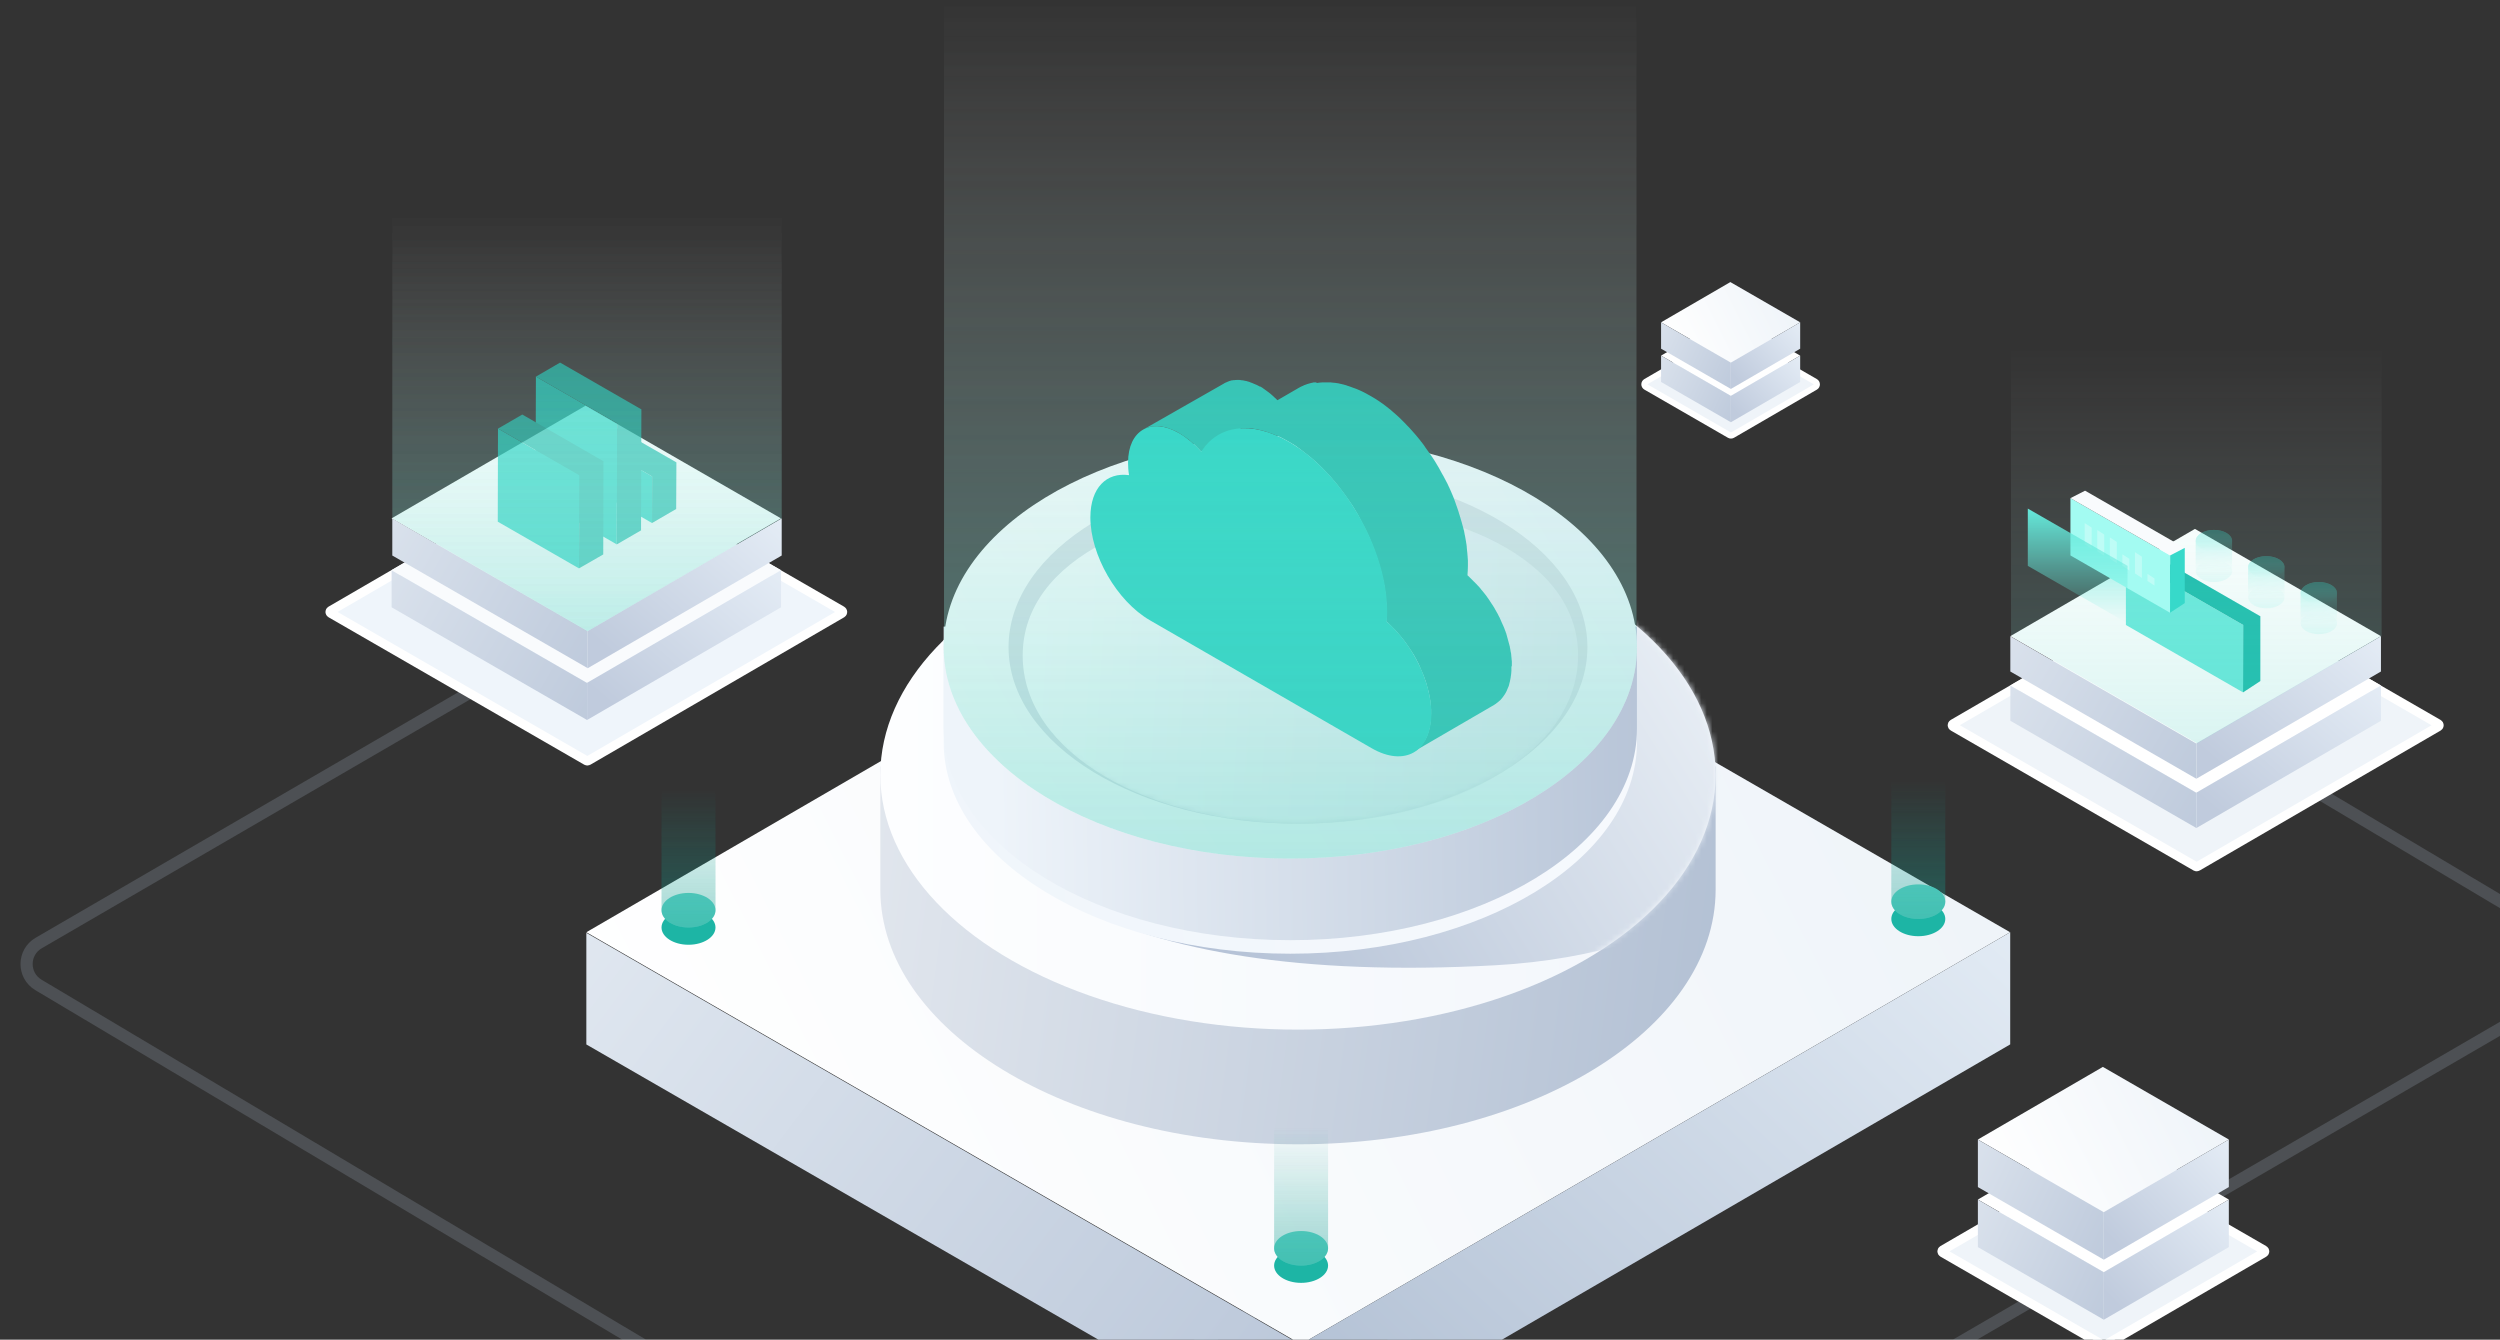 <svg width="446" height="239" viewBox="0 0 446 239" fill="none" xmlns="http://www.w3.org/2000/svg">
    <rect x="0" y="0" width="446" height="239" fill="#333333" stroke="none"/>
    <path d="M347.045 162.34L166.797 267.056C164.753 268.243 162.225 268.23 160.194 267.02L6.864 175.715C4.02 174.021 4.042 169.895 6.905 168.231L92.303 118.619L100.526 113.842"
          stroke="#B6C3D7" stroke-opacity="0.2" stroke-width="2.171"/>
    <path d="M152.23 180.964L296.201 266.696C298.233 267.905 300.76 267.919 302.804 266.731L458.986 175.997C461.849 174.334 461.871 170.207 459.027 168.513L391.737 128.444"
          stroke="#B6C3D7" stroke-opacity="0.2" stroke-width="2.171"/>
    <path d="M358.597 166.309L232.083 239.807L104.605 166.309L231.119 92.81L358.597 166.309Z"
          fill="url(#paint0_linear_13999_497055)"/>
    <path d="M358.62 166.308V186.32L232.107 259.819V239.806L358.62 166.308Z" fill="url(#paint1_linear_13999_497055)"/>
    <path d="M232.079 239.919V259.827L104.602 186.329V166.421L232.079 239.919Z"
          fill="url(#paint2_linear_13999_497055)"/>
    <path d="M403.896 223.484L375.487 239.988C375.403 240.037 375.299 240.037 375.215 239.989L346.578 223.477C346.397 223.373 346.396 223.112 346.577 223.008L374.986 206.503C375.07 206.454 375.173 206.454 375.258 206.503L403.895 223.014C404.076 223.118 404.076 223.379 403.896 223.484Z"
          fill="#EFF4F9" stroke="white" stroke-width="1.628"/>
    <path d="M397.618 213.997L375.321 226.95L352.854 213.997L375.151 201.044L397.618 213.997Z" fill="white"/>
    <path d="M397.617 203.287L375.321 216.24L352.854 203.287L375.151 190.333L397.617 203.287Z"
          fill="url(#paint3_linear_13999_497055)"/>
    <path d="M397.623 213.997V222.483L375.326 235.436V226.95L397.623 213.997Z" fill="url(#paint4_linear_13999_497055)"/>
    <path d="M397.623 203.286V211.772L375.326 224.726V216.24L397.623 203.286Z" fill="url(#paint5_linear_13999_497055)"/>
    <path d="M375.321 226.97V235.438L352.854 222.484V214.017L375.321 226.97Z" fill="url(#paint6_linear_13999_497055)"/>
    <path d="M375.321 216.26V224.727L352.854 211.774V203.306L375.321 216.26Z" fill="url(#paint7_linear_13999_497055)"/>
    <path d="M323.86 69.039L309.077 77.628C308.909 77.725 308.702 77.726 308.534 77.629L293.625 69.033C293.264 68.825 293.263 68.303 293.624 68.094L308.407 59.505C308.575 59.408 308.782 59.407 308.951 59.505L323.859 68.1C324.22 68.308 324.221 68.83 323.86 69.039Z"
          fill="#EFF4F9" stroke="white" stroke-width="1.085"/>
    <path d="M321.148 63.44L308.789 70.62L296.335 63.44L308.695 56.259L321.148 63.44Z" fill="white"/>
    <path d="M321.148 57.502L308.788 64.683L296.334 57.502L308.694 50.322L321.148 57.502Z"
          fill="url(#paint8_linear_13999_497055)"/>
    <path d="M321.151 63.44V68.144L308.791 75.324V70.62L321.151 63.44Z"
          fill="url(#paint9_linear_13999_497055)"/>
    <path d="M321.151 57.502V62.207L308.791 69.387V64.683L321.151 57.502Z"
          fill="url(#paint10_linear_13999_497055)"/>
    <path d="M308.789 70.631V75.325L296.335 68.144V63.45L308.789 70.631Z"
          fill="url(#paint11_linear_13999_497055)"/>
    <path d="M308.789 64.694V69.388L296.335 62.208V57.514L308.789 64.694Z"
          fill="url(#paint12_linear_13999_497055)"/>
    <path d="M306.069 158.697C306.069 183.794 272.71 204.14 231.56 204.14C190.41 204.14 157.051 183.794 157.051 158.697C157.051 152.004 157.051 136.741 157.051 136.741C157.051 136.741 200.375 136.741 230.551 136.741C260.727 136.741 306.069 136.741 306.069 136.741C306.069 136.741 306.069 152.004 306.069 158.697Z"
          fill="url(#paint13_linear_13999_497055)"/>
    <ellipse cx="231.56" cy="138.243" rx="74.509" ry="45.443" fill="url(#paint14_linear_13999_497055)"/>
    <mask id="mask0_13999_497055" style="mask-type:alpha" maskUnits="userSpaceOnUse" x="157" y="92" width="150"
          height="92">
        <ellipse cx="231.56" cy="138.243" rx="74.509" ry="45.443" fill="url(#paint15_linear_13999_497055)"/>
    </mask>
    <g mask="url(#mask0_13999_497055)">
        <path fill-rule="evenodd" clip-rule="evenodd"
              d="M266.782 172.203C338.247 168.245 361.788 100.915 361.788 75.817V53.861C361.788 53.861 304.14 106.002 264.618 106.002H175.981C175.981 106.002 175.207 107.551 174.152 109.879H229.349H292.026V128.102C292.026 148.932 264.339 165.818 230.186 165.818C196.817 165.818 169.621 149.698 168.39 129.529C169.502 154.01 196.812 176.079 266.782 172.203Z"
              fill="url(#paint16_linear_13999_497055)"/>
    </g>
    <path d="M292.031 132.426C292.031 153.256 264.344 170.142 230.191 170.142C196.038 170.142 168.351 153.256 168.351 132.426C168.351 126.871 168.351 114.203 168.351 114.203C168.351 114.203 204.309 114.203 229.354 114.203C254.399 114.203 292.031 114.203 292.031 114.203C292.031 114.203 292.031 126.871 292.031 132.426Z"
          fill="url(#paint17_linear_13999_497055)"/>
    <path d="M292.031 130.012C292.031 150.842 264.344 167.728 230.191 167.728C196.038 167.728 168.351 150.842 168.351 130.012C168.351 124.457 168.351 111.789 168.351 111.789C168.351 111.789 204.309 111.789 229.354 111.789C254.399 111.789 292.031 111.789 292.031 111.789C292.031 111.789 292.031 124.457 292.031 130.012Z"
          fill="url(#paint18_linear_13999_497055)"/>
    <ellipse cx="230.191" cy="115.451" rx="61.84" ry="37.716" fill="url(#paint19_linear_13999_497055)"/>
    <ellipse cx="231.559" cy="115.451" rx="51.633" ry="31.492" fill="#D9DFE6"/>
    <mask id="mask1_13999_497055" style="mask-type:alpha" maskUnits="userSpaceOnUse" x="179" y="83" width="105"
          height="64">
        <ellipse cx="231.559" cy="115.451" rx="51.633" ry="31.492" fill="#BAC7DA"/>
    </mask>
    <g mask="url(#mask1_13999_497055)">
        <path d="M281.532 116.958C281.532 134.223 259.351 146.943 231.99 146.943C204.628 146.943 182.447 134.223 182.447 116.958C182.447 99.693 204.628 89.601 231.99 89.601C259.351 89.601 281.532 99.693 281.532 116.958Z"
              fill="url(#paint20_linear_13999_497055)"/>
    </g>
    <path d="M269.714 118.564V118.539C269.714 118.462 269.714 118.386 269.714 118.335C269.714 118.233 269.714 118.157 269.714 118.055C269.714 118.029 269.714 118.029 269.714 118.004C269.714 117.928 269.714 117.851 269.688 117.775C269.688 117.699 269.688 117.622 269.663 117.52C269.663 117.495 269.663 117.47 269.663 117.47C269.663 117.393 269.637 117.317 269.637 117.24C269.637 117.164 269.612 117.088 269.612 117.011C269.612 116.986 269.612 116.96 269.612 116.935C269.612 116.859 269.586 116.782 269.586 116.68C269.586 116.604 269.561 116.553 269.561 116.477C269.561 116.451 269.561 116.426 269.535 116.4C269.51 116.324 269.51 116.222 269.484 116.146C269.484 116.07 269.459 116.019 269.459 115.942C269.459 115.917 269.434 115.891 269.434 115.841C269.408 115.739 269.408 115.662 269.383 115.561C269.357 115.51 269.357 115.433 269.357 115.382C269.357 115.357 269.332 115.306 269.332 115.281C269.306 115.179 269.281 115.102 269.255 115.001C269.23 114.95 269.23 114.873 269.204 114.822C269.204 114.797 269.179 114.746 269.179 114.721C269.154 114.619 269.128 114.542 269.103 114.441C269.077 114.39 269.077 114.313 269.052 114.262C269.052 114.237 269.026 114.186 269.026 114.161C269.001 114.059 268.975 113.982 268.95 113.881C268.924 113.83 268.924 113.753 268.899 113.702C268.899 113.677 268.874 113.626 268.874 113.601C268.848 113.499 268.823 113.423 268.797 113.321C268.772 113.27 268.746 113.193 268.746 113.143C268.746 113.117 268.721 113.066 268.721 113.041C268.695 112.964 268.67 112.863 268.619 112.786C268.594 112.735 268.568 112.659 268.568 112.608C268.543 112.557 268.543 112.532 268.517 112.481C268.492 112.404 268.466 112.328 268.415 112.226C268.39 112.175 268.365 112.124 268.365 112.074C268.339 112.023 268.339 111.972 268.314 111.946C268.288 111.87 268.263 111.794 268.212 111.717C268.186 111.666 268.186 111.615 268.161 111.59C268.135 111.539 268.11 111.488 268.085 111.437C268.059 111.361 268.008 111.284 267.983 111.208C267.957 111.183 267.957 111.132 267.932 111.106C267.906 111.055 267.881 110.979 267.855 110.928C267.83 110.852 267.779 110.775 267.754 110.674C267.728 110.648 267.728 110.623 267.703 110.572C267.677 110.521 267.652 110.445 267.626 110.394C267.575 110.292 267.55 110.215 267.499 110.114C267.474 110.088 267.474 110.063 267.448 110.037C267.423 109.986 267.397 109.935 267.372 109.885C267.321 109.757 267.245 109.656 267.194 109.528C267.168 109.503 267.168 109.452 267.143 109.426C267.117 109.401 267.117 109.376 267.092 109.35C266.965 109.096 266.812 108.841 266.659 108.586V108.561C266.634 108.536 266.634 108.51 266.608 108.485C266.506 108.307 266.405 108.128 266.277 107.95C266.226 107.899 266.201 107.823 266.15 107.772C266.048 107.594 265.921 107.416 265.819 107.263C265.794 107.237 265.768 107.212 265.768 107.161C265.768 107.161 265.768 107.136 265.743 107.136C265.565 106.856 265.361 106.576 265.157 106.296C265.132 106.27 265.132 106.245 265.107 106.219C265.081 106.194 265.081 106.194 265.056 106.168C264.928 106.016 264.827 105.863 264.699 105.71C264.674 105.685 264.674 105.659 264.648 105.659C264.521 105.481 264.394 105.329 264.241 105.176C264.241 105.176 264.241 105.176 264.241 105.15C264.19 105.099 264.165 105.049 264.114 104.998C264.038 104.896 263.936 104.794 263.859 104.692L263.834 104.667C263.783 104.616 263.732 104.565 263.681 104.514C263.605 104.412 263.528 104.336 263.427 104.234L263.401 104.209C263.35 104.158 263.299 104.107 263.248 104.056C263.172 103.98 263.096 103.878 262.994 103.801C262.969 103.776 262.969 103.776 262.943 103.75C262.892 103.7 262.841 103.674 262.816 103.623C262.739 103.547 262.638 103.445 262.561 103.369C262.536 103.343 262.51 103.318 262.51 103.318C262.459 103.267 262.434 103.241 262.383 103.19C262.307 103.114 262.205 103.038 262.129 102.936C262.103 102.911 262.078 102.885 262.052 102.86C261.976 102.783 261.899 102.707 261.798 102.631C261.823 102.351 261.849 102.071 261.849 101.791V101.765C261.849 101.511 261.874 101.256 261.874 100.976C261.874 100.951 261.874 100.951 261.874 100.925C261.874 100.671 261.874 100.391 261.874 100.136C261.874 100.085 261.874 100.034 261.874 99.983C261.874 99.882 261.874 99.78 261.849 99.653C261.849 99.525 261.849 99.398 261.823 99.271C261.823 99.169 261.798 99.067 261.798 98.991C261.798 98.889 261.772 98.762 261.772 98.66C261.772 98.584 261.772 98.507 261.747 98.431C261.721 98.278 261.721 98.1 261.696 97.947C261.696 97.845 261.67 97.769 261.67 97.667C261.67 97.642 261.67 97.616 261.67 97.565C261.645 97.26 261.594 96.98 261.543 96.675V96.649C261.543 96.598 261.518 96.573 261.518 96.522C261.467 96.267 261.441 96.038 261.39 95.784C261.39 95.733 261.365 95.707 261.365 95.656C261.34 95.529 261.314 95.427 261.289 95.3C261.263 95.147 261.238 95.02 261.212 94.867C261.187 94.791 261.187 94.715 261.161 94.638C261.136 94.511 261.11 94.384 261.06 94.257C261.034 94.155 261.009 94.053 260.983 93.951C260.958 93.824 260.932 93.722 260.881 93.595C260.856 93.468 260.805 93.34 260.78 93.213C260.754 93.162 260.754 93.086 260.729 93.035C260.678 92.857 260.627 92.704 260.576 92.526C260.551 92.424 260.525 92.297 260.474 92.195C260.474 92.169 260.449 92.144 260.449 92.093C260.347 91.788 260.271 91.482 260.169 91.177C260.169 91.151 260.143 91.126 260.143 91.1C260.041 90.82 259.965 90.566 259.863 90.286C259.838 90.235 259.838 90.21 259.812 90.159C259.787 90.057 259.736 89.955 259.711 89.853C259.66 89.701 259.609 89.573 259.558 89.421C259.532 89.319 259.481 89.242 259.456 89.141C259.405 89.039 259.354 88.912 259.329 88.81C259.303 88.733 259.252 88.657 259.227 88.555C259.151 88.402 259.1 88.224 259.023 88.072C258.972 87.995 258.947 87.893 258.922 87.817C258.896 87.791 258.896 87.766 258.871 87.715C258.743 87.435 258.616 87.155 258.489 86.85C258.489 86.85 258.489 86.824 258.463 86.824C258.438 86.748 258.387 86.672 258.362 86.595C258.26 86.366 258.158 86.137 258.031 85.933C258.005 85.908 258.005 85.857 257.98 85.832C257.903 85.653 257.802 85.475 257.7 85.297C257.623 85.144 257.547 85.017 257.471 84.865C257.445 84.814 257.42 84.788 257.394 84.737C257.343 84.661 257.293 84.559 257.242 84.483C257.114 84.254 256.987 84.025 256.86 83.77C256.809 83.668 256.758 83.592 256.707 83.49C256.682 83.439 256.631 83.363 256.605 83.312C256.529 83.21 256.478 83.083 256.402 82.981C256.3 82.803 256.173 82.625 256.071 82.421C255.969 82.268 255.867 82.09 255.765 81.937C255.664 81.759 255.536 81.581 255.409 81.403C255.358 81.352 255.333 81.276 255.282 81.225C255.18 81.097 255.104 80.945 255.002 80.817C254.925 80.716 254.875 80.614 254.798 80.537C254.595 80.232 254.391 79.952 254.162 79.647C254.162 79.647 254.162 79.647 254.162 79.621C253.933 79.29 253.678 78.959 253.424 78.654C253.424 78.629 253.398 78.629 253.398 78.603C253.22 78.374 253.016 78.145 252.838 77.916C252.787 77.865 252.762 77.814 252.711 77.763C252.482 77.483 252.253 77.229 252.024 76.974C252.024 76.949 251.998 76.949 251.998 76.949C251.922 76.872 251.846 76.796 251.795 76.72C251.642 76.567 251.515 76.389 251.362 76.236C251.337 76.21 251.311 76.185 251.286 76.16C251.184 76.058 251.082 75.956 250.98 75.854C250.878 75.727 250.751 75.625 250.649 75.498C250.598 75.447 250.573 75.421 250.522 75.371C250.42 75.269 250.293 75.141 250.191 75.04C250.089 74.938 250.013 74.862 249.911 74.76C249.86 74.709 249.809 74.658 249.759 74.607C249.631 74.505 249.529 74.378 249.402 74.276C249.326 74.2 249.224 74.123 249.148 74.047C249.071 73.996 249.02 73.945 248.944 73.869C248.817 73.767 248.689 73.665 248.588 73.563C248.511 73.513 248.435 73.436 248.359 73.36C248.282 73.284 248.206 73.233 248.13 73.156C248.002 73.054 247.9 72.953 247.773 72.876C247.722 72.825 247.646 72.774 247.595 72.724C247.493 72.647 247.391 72.571 247.29 72.494C247.188 72.418 247.061 72.316 246.959 72.24C246.908 72.214 246.857 72.163 246.831 72.138C246.704 72.036 246.551 71.934 246.424 71.858C246.322 71.782 246.246 71.731 246.144 71.654C246.119 71.629 246.093 71.629 246.068 71.604C245.813 71.425 245.559 71.273 245.33 71.12C245.304 71.12 245.304 71.094 245.279 71.094C245.05 70.942 244.821 70.814 244.592 70.687C244.541 70.662 244.464 70.611 244.413 70.585C244.235 70.484 244.057 70.382 243.904 70.305C243.879 70.305 243.879 70.28 243.853 70.28C243.828 70.255 243.803 70.255 243.777 70.229C243.573 70.127 243.395 70.025 243.192 69.924C243.166 69.924 243.141 69.898 243.115 69.898C243.115 69.898 243.09 69.898 243.09 69.873C242.886 69.771 242.683 69.669 242.479 69.593C242.454 69.593 242.428 69.567 242.428 69.567C242.403 69.567 242.377 69.542 242.352 69.542C242.148 69.44 241.919 69.364 241.715 69.287C241.512 69.211 241.283 69.135 241.079 69.058C241.054 69.058 241.028 69.033 241.003 69.033C240.977 69.033 240.977 69.033 240.952 69.007C240.748 68.931 240.545 68.88 240.341 68.804C240.316 68.804 240.316 68.804 240.29 68.778C240.265 68.778 240.239 68.778 240.214 68.753C240.01 68.702 239.806 68.626 239.603 68.575H239.577C239.348 68.524 239.145 68.473 238.916 68.422C238.89 68.422 238.865 68.422 238.839 68.397H238.814C238.585 68.346 238.381 68.32 238.152 68.295C238.127 68.295 238.101 68.295 238.101 68.295C238.076 68.295 238.076 68.295 238.05 68.295C237.821 68.269 237.592 68.244 237.363 68.218C237.338 68.218 237.338 68.218 237.312 68.218C237.287 68.218 237.261 68.218 237.236 68.218C237.159 68.218 237.083 68.218 237.007 68.218C236.956 68.218 236.879 68.218 236.828 68.218C236.752 68.218 236.676 68.218 236.599 68.218C236.549 68.218 236.523 68.218 236.472 68.218C236.447 68.218 236.447 68.218 236.421 68.218C236.319 68.218 236.218 68.218 236.116 68.218C236.065 68.218 236.039 68.218 235.989 68.218C235.861 68.218 235.709 68.244 235.581 68.244C235.556 68.244 235.556 68.244 235.53 68.244C235.403 68.269 235.25 68.269 235.123 68.295C235.072 68.295 235.047 68.295 234.996 68.32C234.741 68.193 234.614 68.193 234.487 68.218C234.461 68.218 234.436 68.218 234.41 68.218H234.385C234.207 68.244 234.003 68.295 233.825 68.346C233.8 68.346 233.774 68.371 233.723 68.371C233.545 68.422 233.367 68.473 233.189 68.524C233.163 68.524 233.163 68.524 233.138 68.549C233.112 68.549 233.087 68.575 233.061 68.575C232.985 68.6 232.909 68.626 232.858 68.651C232.807 68.677 232.756 68.677 232.705 68.702C232.629 68.727 232.552 68.753 232.502 68.804C232.451 68.829 232.425 68.855 232.374 68.855C232.298 68.88 232.222 68.931 232.145 68.957C232.12 68.982 232.069 68.982 232.043 69.007C231.942 69.058 231.814 69.135 231.712 69.186L227.895 71.4C227.869 71.374 227.844 71.349 227.818 71.324C227.767 71.273 227.716 71.222 227.665 71.171C227.64 71.145 227.615 71.12 227.589 71.094C227.513 71.018 227.436 70.942 227.36 70.891C227.309 70.84 227.258 70.814 227.233 70.764L227.207 70.738C227.08 70.611 226.927 70.509 226.8 70.382C226.775 70.356 226.775 70.356 226.749 70.331C226.622 70.229 226.52 70.127 226.393 70.051C226.367 70.025 226.342 70.025 226.342 70C226.291 69.975 226.24 69.924 226.189 69.898C226.113 69.847 226.062 69.796 225.986 69.746C225.935 69.72 225.909 69.695 225.858 69.644C225.807 69.618 225.757 69.567 225.706 69.542C225.68 69.516 225.629 69.491 225.604 69.466C225.527 69.415 225.426 69.338 225.349 69.287C225.324 69.262 225.273 69.237 225.247 69.211L225.222 69.186C225.095 69.109 224.967 69.033 224.84 68.957C224.815 68.982 224.764 68.982 224.738 68.957C224.637 68.906 224.535 68.855 224.458 68.804C224.433 68.778 224.382 68.778 224.357 68.753C224.306 68.727 224.255 68.702 224.204 68.677C224.153 68.651 224.128 68.626 224.077 68.626C224.026 68.6 223.949 68.575 223.898 68.549C223.848 68.524 223.822 68.498 223.771 68.498C223.746 68.498 223.746 68.473 223.72 68.473C223.593 68.422 223.466 68.371 223.364 68.32C223.237 68.269 223.109 68.218 223.008 68.193C222.982 68.193 222.982 68.193 222.957 68.167C222.906 68.142 222.88 68.142 222.829 68.117C222.779 68.091 222.702 68.066 222.651 68.066C222.626 68.066 222.6 68.04 222.549 68.04C222.499 68.015 222.448 68.015 222.397 67.989C222.346 67.989 222.32 67.964 222.269 67.964C222.219 67.964 222.193 67.938 222.142 67.938C222.091 67.938 222.04 67.913 221.99 67.913C221.964 67.913 221.939 67.888 221.913 67.888C221.862 67.888 221.811 67.862 221.76 67.862C221.71 67.862 221.633 67.837 221.582 67.837C221.557 67.837 221.531 67.837 221.506 67.837C221.455 67.837 221.404 67.837 221.353 67.811C221.277 67.811 221.226 67.786 221.15 67.786C221.124 67.786 221.099 67.786 221.099 67.786C221.048 67.786 221.022 67.786 220.971 67.786C220.895 67.786 220.819 67.786 220.742 67.786C220.717 67.786 220.691 67.786 220.666 67.786C220.641 67.786 220.59 67.786 220.564 67.786C220.462 67.786 220.361 67.786 220.284 67.811C220.259 67.811 220.233 67.811 220.208 67.811C220.182 67.811 220.157 67.811 220.157 67.811C220.004 67.837 219.877 67.837 219.724 67.862H219.699C219.673 67.862 219.648 67.888 219.622 67.888C219.546 67.913 219.444 67.938 219.368 67.964C219.317 67.964 219.292 67.989 219.241 68.015C219.19 68.04 219.139 68.04 219.088 68.066C219.062 68.066 219.062 68.066 219.037 68.091C218.961 68.117 218.884 68.167 218.808 68.193C218.757 68.218 218.732 68.218 218.681 68.244C218.553 68.295 218.452 68.346 218.35 68.422L203.893 76.669C203.994 76.592 204.122 76.541 204.223 76.49C204.249 76.465 204.3 76.465 204.351 76.44C204.427 76.414 204.503 76.363 204.58 76.338C204.656 76.312 204.707 76.287 204.783 76.261C204.834 76.236 204.86 76.236 204.911 76.21C204.987 76.185 205.089 76.16 205.165 76.16C205.191 76.16 205.216 76.134 205.242 76.134C205.267 76.134 205.267 76.134 205.292 76.134C205.42 76.109 205.572 76.083 205.725 76.083C205.776 76.083 205.827 76.083 205.878 76.058C205.98 76.058 206.056 76.058 206.158 76.032C206.209 76.032 206.26 76.032 206.311 76.032C206.387 76.032 206.463 76.032 206.54 76.032C206.591 76.032 206.667 76.032 206.718 76.032C206.794 76.032 206.845 76.058 206.921 76.058C206.998 76.058 207.074 76.083 207.125 76.083C207.176 76.083 207.252 76.109 207.303 76.109C207.38 76.134 207.456 76.134 207.532 76.16C207.583 76.16 207.634 76.185 207.685 76.185C207.761 76.21 207.863 76.236 207.94 76.236C207.99 76.261 208.041 76.261 208.092 76.287C208.194 76.312 208.27 76.338 208.372 76.363C208.423 76.389 208.449 76.389 208.5 76.414C208.78 76.516 209.059 76.618 209.339 76.745C209.39 76.77 209.416 76.796 209.467 76.796C209.569 76.847 209.67 76.898 209.772 76.949C209.823 76.974 209.874 77 209.925 77.025C210.052 77.101 210.179 77.178 210.332 77.254C210.51 77.356 210.663 77.458 210.841 77.559C210.867 77.585 210.918 77.61 210.943 77.636C211.07 77.712 211.198 77.789 211.325 77.89C211.376 77.916 211.427 77.967 211.478 77.992C211.579 78.069 211.707 78.145 211.808 78.247C211.859 78.272 211.91 78.323 211.961 78.349C212.088 78.45 212.241 78.578 212.368 78.679C212.394 78.705 212.394 78.705 212.419 78.73C212.572 78.858 212.725 78.985 212.877 79.138C212.928 79.189 212.979 79.214 213.005 79.265C213.106 79.367 213.208 79.469 213.31 79.57C213.361 79.621 213.412 79.672 213.463 79.723C213.565 79.825 213.641 79.927 213.743 80.003C213.794 80.054 213.845 80.105 213.896 80.156C214.023 80.283 214.15 80.436 214.277 80.588L221.48 76.389C221.506 76.389 221.531 76.389 221.557 76.389C221.659 76.389 221.76 76.389 221.862 76.389C221.913 76.389 221.99 76.389 222.04 76.389C222.117 76.389 222.193 76.389 222.269 76.389C222.32 76.389 222.397 76.389 222.448 76.389C222.524 76.389 222.6 76.389 222.677 76.389C222.728 76.389 222.779 76.389 222.804 76.389C223.033 76.414 223.262 76.44 223.491 76.465C223.517 76.465 223.568 76.465 223.593 76.49C223.822 76.516 224.026 76.567 224.255 76.592C224.28 76.592 224.331 76.618 224.357 76.618C224.586 76.669 224.789 76.72 225.018 76.77H225.044C225.247 76.821 225.451 76.872 225.655 76.949C225.68 76.949 225.731 76.974 225.757 76.974C225.96 77.025 226.164 77.101 226.367 77.178C226.418 77.203 226.444 77.203 226.495 77.229C226.698 77.305 226.902 77.381 227.131 77.458C227.335 77.534 227.538 77.636 227.767 77.712C227.818 77.738 227.869 77.763 227.895 77.763C228.098 77.865 228.302 77.941 228.505 78.043C228.531 78.069 228.582 78.069 228.607 78.094C228.785 78.196 228.989 78.298 229.193 78.4C229.244 78.425 229.269 78.45 229.32 78.476C229.498 78.578 229.651 78.654 229.829 78.756C230.109 78.934 230.414 79.087 230.694 79.265C230.72 79.265 230.72 79.29 230.745 79.29C231.025 79.469 231.305 79.647 231.56 79.85C231.662 79.927 231.738 79.978 231.84 80.054C232.018 80.181 232.196 80.308 232.374 80.461C232.476 80.537 232.603 80.639 232.705 80.716C232.858 80.843 233.036 80.97 233.189 81.097C233.316 81.199 233.418 81.301 233.545 81.377C233.698 81.505 233.851 81.632 234.003 81.759C234.131 81.861 234.258 81.963 234.36 82.065C234.512 82.192 234.665 82.345 234.818 82.472C234.945 82.574 235.047 82.701 235.174 82.803C235.327 82.956 235.479 83.083 235.632 83.236C235.734 83.337 235.861 83.465 235.963 83.566C236.116 83.719 236.269 83.872 236.421 84.05C236.523 84.152 236.625 84.254 236.727 84.355C236.905 84.534 237.083 84.737 237.261 84.941C237.338 85.017 237.414 85.094 237.465 85.17C237.719 85.45 237.948 85.73 238.177 86.01C238.228 86.061 238.254 86.112 238.305 86.163C238.508 86.392 238.712 86.646 238.89 86.901C239.145 87.232 239.374 87.537 239.628 87.868C239.628 87.868 239.628 87.868 239.654 87.893C239.857 88.173 240.086 88.479 240.29 88.784C240.366 88.886 240.417 88.962 240.494 89.064C240.621 89.268 240.774 89.446 240.901 89.65C241.028 89.828 241.13 90.006 241.257 90.184C241.359 90.337 241.461 90.515 241.563 90.668C241.665 90.846 241.792 91.024 241.894 91.228C241.995 91.406 242.097 91.584 242.199 91.762C242.25 91.864 242.301 91.94 242.352 92.042C242.479 92.271 242.606 92.5 242.734 92.755C242.784 92.831 242.835 92.933 242.861 93.009C242.963 93.188 243.064 93.366 243.141 93.544C243.243 93.722 243.319 93.9 243.421 94.078C243.548 94.333 243.675 94.587 243.803 94.842C243.828 94.918 243.879 94.995 243.904 95.071C244.057 95.402 244.21 95.733 244.337 96.038C244.388 96.115 244.413 96.216 244.439 96.293C244.541 96.522 244.643 96.776 244.744 97.031C244.795 97.133 244.846 97.26 244.872 97.362C244.973 97.591 245.05 97.82 245.152 98.075C245.177 98.176 245.228 98.278 245.253 98.38C245.355 98.685 245.482 98.991 245.584 99.322C245.584 99.347 245.61 99.373 245.61 99.398C245.712 99.729 245.839 100.085 245.941 100.416C245.966 100.518 246.017 100.645 246.042 100.747C246.119 100.976 246.17 101.205 246.246 101.434C246.271 101.562 246.322 101.689 246.348 101.816C246.399 102.045 246.45 102.249 246.501 102.478C246.526 102.605 246.551 102.732 246.602 102.86C246.653 103.089 246.704 103.318 246.755 103.521C246.781 103.649 246.806 103.75 246.831 103.878C246.882 104.183 246.933 104.463 246.984 104.743C246.984 104.794 247.01 104.819 247.01 104.87C247.061 105.201 247.111 105.532 247.137 105.863C247.137 105.965 247.162 106.041 247.162 106.143C247.188 106.372 247.213 106.627 247.239 106.856C247.239 106.958 247.264 107.085 247.264 107.187C247.29 107.416 247.29 107.645 247.315 107.848C247.315 107.95 247.315 108.052 247.34 108.179C247.34 108.485 247.366 108.816 247.366 109.121C247.366 109.401 247.366 109.681 247.34 109.935V109.961C247.34 110.241 247.315 110.521 247.29 110.801C247.391 110.903 247.519 111.005 247.62 111.106C247.697 111.183 247.799 111.259 247.875 111.361C247.926 111.412 248.002 111.488 248.053 111.539C248.13 111.615 248.231 111.717 248.308 111.794C248.359 111.844 248.435 111.921 248.486 111.972C248.562 112.048 248.639 112.15 248.74 112.226C248.791 112.277 248.868 112.354 248.919 112.404C248.995 112.481 249.071 112.583 249.173 112.684C249.224 112.735 249.275 112.812 249.326 112.863C249.402 112.964 249.504 113.066 249.58 113.168C249.631 113.219 249.682 113.27 249.733 113.346C249.86 113.499 250.013 113.677 250.14 113.83C250.166 113.855 250.166 113.881 250.191 113.906C250.318 114.059 250.42 114.212 250.548 114.364C250.573 114.415 250.598 114.441 250.649 114.492C250.853 114.772 251.057 115.051 251.235 115.331C251.26 115.357 251.286 115.408 251.311 115.433C251.413 115.611 251.54 115.764 251.642 115.942C251.693 115.993 251.718 116.07 251.769 116.121C251.871 116.299 251.998 116.477 252.1 116.655C252.126 116.68 252.151 116.731 252.177 116.757C252.329 117.011 252.457 117.266 252.609 117.52C252.635 117.597 252.686 117.648 252.711 117.724C252.762 117.851 252.838 117.953 252.889 118.08C252.94 118.157 252.966 118.233 253.016 118.309C253.067 118.411 253.118 118.488 253.144 118.589C253.195 118.691 253.22 118.768 253.271 118.869C253.296 118.946 253.347 119.022 253.373 119.124C253.424 119.226 253.449 119.328 253.5 119.429C253.526 119.506 253.576 119.582 253.602 119.658C253.653 119.76 253.678 119.862 253.729 119.964C253.755 120.04 253.806 120.117 253.831 120.193C253.882 120.295 253.907 120.397 253.958 120.498C253.984 120.575 254.009 120.651 254.06 120.753C254.085 120.855 254.136 120.957 254.162 121.058C254.187 121.135 254.213 121.237 254.264 121.313C254.289 121.415 254.34 121.517 254.365 121.593C254.391 121.695 254.416 121.771 254.442 121.873C254.467 121.975 254.493 122.051 254.518 122.153C254.544 122.255 254.569 122.331 254.595 122.433C254.62 122.535 254.645 122.611 254.671 122.713C254.696 122.815 254.722 122.891 254.747 122.993C254.773 123.095 254.798 123.171 254.824 123.273C254.849 123.375 254.875 123.451 254.9 123.553C254.925 123.655 254.951 123.731 254.951 123.833C254.976 123.935 254.976 124.011 255.002 124.113C255.027 124.215 255.027 124.291 255.053 124.393C255.078 124.469 255.078 124.571 255.104 124.647C255.129 124.749 255.129 124.851 255.155 124.953C255.155 125.029 255.18 125.131 255.18 125.207C255.205 125.309 255.205 125.411 255.205 125.513C255.205 125.589 255.231 125.665 255.231 125.742C255.231 125.843 255.256 125.945 255.256 126.047C255.256 126.123 255.282 126.2 255.282 126.276C255.282 126.378 255.282 126.48 255.307 126.582C255.307 126.658 255.307 126.734 255.307 126.785C255.307 126.963 255.307 127.116 255.307 127.294C255.307 127.498 255.307 127.676 255.282 127.88C255.282 127.931 255.282 127.982 255.282 128.032C255.282 128.16 255.256 128.287 255.256 128.414C255.256 128.491 255.231 128.567 255.231 128.643C255.231 128.745 255.205 128.847 255.18 128.974C255.18 129.051 255.155 129.127 255.155 129.203C255.129 129.305 255.129 129.407 255.104 129.483C255.078 129.56 255.078 129.661 255.053 129.738C255.027 129.814 255.027 129.916 255.002 129.992C254.976 130.094 254.951 130.196 254.925 130.272C254.9 130.349 254.875 130.425 254.849 130.501C254.824 130.629 254.773 130.73 254.747 130.832C254.722 130.883 254.696 130.959 254.696 131.01C254.62 131.189 254.544 131.367 254.467 131.545C254.416 131.672 254.34 131.799 254.264 131.927C254.187 132.054 254.111 132.181 254.035 132.308C254.009 132.334 254.009 132.359 253.984 132.385C253.933 132.487 253.856 132.563 253.806 132.639C253.78 132.665 253.755 132.716 253.729 132.741C253.678 132.818 253.602 132.894 253.551 132.97C253.526 132.996 253.5 133.021 253.475 133.047C253.398 133.148 253.296 133.225 253.22 133.327C253.195 133.327 253.195 133.352 253.169 133.352C253.093 133.428 253.016 133.505 252.915 133.581C252.889 133.607 252.864 133.632 252.813 133.657C252.736 133.708 252.66 133.759 252.584 133.836C252.558 133.861 252.533 133.887 252.482 133.912C252.38 133.988 252.278 134.039 252.177 134.116L266.532 125.767C266.634 125.716 266.736 125.64 266.837 125.564C266.863 125.538 266.888 125.513 266.939 125.487C267.016 125.436 267.092 125.385 267.168 125.309C267.194 125.284 267.219 125.258 267.27 125.233C267.346 125.156 267.423 125.08 267.525 125.004C267.55 125.004 267.55 124.978 267.575 124.978C267.677 124.902 267.754 124.8 267.83 124.698C267.855 124.673 267.881 124.647 267.906 124.622C267.957 124.545 268.034 124.469 268.085 124.393C268.11 124.367 268.135 124.316 268.161 124.291C268.212 124.215 268.288 124.113 268.339 124.036C268.365 124.011 268.365 123.985 268.39 123.96C268.39 123.96 268.39 123.935 268.415 123.935C268.568 123.705 268.695 123.451 268.823 123.196C268.823 123.196 268.823 123.196 268.823 123.171C268.899 122.993 268.975 122.815 269.052 122.636C269.052 122.611 269.077 122.611 269.077 122.586C269.103 122.535 269.103 122.484 269.128 122.458C269.179 122.356 269.204 122.229 269.23 122.127C269.23 122.102 269.255 122.076 269.255 122.026C269.255 121.975 269.281 121.924 269.281 121.898C269.306 121.796 269.332 121.695 269.357 121.618C269.357 121.567 269.383 121.542 269.383 121.491C269.383 121.44 269.408 121.389 269.408 121.364C269.434 121.287 269.434 121.186 269.459 121.109C269.459 121.058 269.484 121.033 269.484 120.982C269.484 120.931 269.51 120.88 269.51 120.829C269.51 120.753 269.535 120.677 269.535 120.6C269.535 120.549 269.535 120.524 269.561 120.473C269.561 120.397 269.586 120.346 269.586 120.269C269.586 120.193 269.612 120.117 269.612 120.04C269.612 120.015 269.612 119.989 269.612 119.964C269.612 119.862 269.637 119.76 269.637 119.658C269.637 119.608 269.637 119.557 269.637 119.506C269.637 119.48 269.637 119.48 269.637 119.455C269.637 119.277 269.637 119.124 269.637 118.946V118.92C269.739 118.869 269.714 118.717 269.714 118.564Z"
          fill="#14BAA9"/>
    <path d="M229.928 78.812C239.651 84.437 247.516 98.029 247.465 109.203C247.465 109.788 247.439 110.348 247.388 110.882C251.995 114.904 255.38 121.649 255.355 127.376C255.33 134.146 250.544 136.87 244.665 133.459L205.137 110.653C199.257 107.243 194.497 99.021 194.523 92.251C194.548 87.033 197.399 84.208 201.421 84.768C201.293 84.004 201.242 83.241 201.242 82.502C201.268 76.725 205.366 74.383 210.38 77.285C211.78 78.099 213.129 79.245 214.3 80.568C217.303 75.885 223.157 74.918 229.928 78.812Z"
          fill="#16D2BF"/>
    <path opacity="0.4" fill-rule="evenodd" clip-rule="evenodd"
          d="M291.947 0.008H168.415V113.696H168.417C168.374 114.278 168.352 114.863 168.352 115.451C168.352 136.281 196.038 153.167 230.191 153.167C264.345 153.167 292.031 136.281 292.031 115.451C292.031 114.785 292.003 114.123 291.947 113.465V0.008Z"
          fill="url(#paint21_linear_13999_497055)"/>
    <path opacity="0.5" fill-rule="evenodd" clip-rule="evenodd"
          d="M291.947 0.008H168.415V113.696H168.417C168.374 114.278 168.352 114.863 168.352 115.451C168.352 136.281 196.038 153.167 230.191 153.167C264.345 153.167 292.031 136.281 292.031 115.451C292.031 114.785 292.003 114.123 291.947 113.465V0.008Z"
          fill="url(#paint22_linear_13999_497055)"/>
    <ellipse cx="122.83" cy="165.463" rx="4.814" ry="3.083" fill="#1DB5A5"/>
    <ellipse cx="122.83" cy="162.381" rx="4.814" ry="3.083" fill="#65D6CA"/>
    <path d="M127.644 140.841H118.016V162.381C118.016 162.381 118.016 162.381 118.016 162.381C118.016 164.083 120.171 165.463 122.83 165.463C125.489 165.463 127.644 164.083 127.644 162.381C127.644 162.37 127.644 162.358 127.644 162.347V140.841Z"
          fill="url(#paint23_linear_13999_497055)"/>
    <path opacity="0.4"
          d="M127.644 140.841H118.016V162.381C118.016 162.381 118.016 162.381 118.016 162.381C118.016 164.083 120.171 165.463 122.83 165.463C125.489 165.463 127.644 164.083 127.644 162.381C127.644 162.37 127.644 162.358 127.644 162.347V140.841Z"
          fill="url(#paint24_linear_13999_497055)"/>
    <ellipse cx="232.115" cy="225.78" rx="4.814" ry="3.083" fill="#1DB5A5"/>
    <ellipse cx="232.115" cy="222.698" rx="4.814" ry="3.083" fill="#65D6CA"/>
    <path d="M236.93 201.157H227.302V222.698C227.302 222.698 227.302 222.698 227.302 222.698C227.302 224.4 229.457 225.78 232.116 225.78C234.775 225.78 236.93 224.4 236.93 222.698C236.93 222.686 236.93 222.675 236.93 222.664V201.157Z"
          fill="url(#paint25_linear_13999_497055)"/>
    <path opacity="0.4"
          d="M236.93 201.157H227.302V222.698C227.302 222.698 227.302 222.698 227.302 222.698C227.302 224.4 229.457 225.78 232.116 225.78C234.775 225.78 236.93 224.4 236.93 222.698C236.93 222.686 236.93 222.675 236.93 222.664V201.157Z"
          fill="url(#paint26_linear_13999_497055)"/>
    <ellipse cx="342.226" cy="163.938" rx="4.814" ry="3.083" fill="#1DB5A5"/>
    <ellipse cx="342.226" cy="160.855" rx="4.814" ry="3.083" fill="#65D6CA"/>
    <path d="M347.041 139.314H337.413V160.855C337.413 160.855 337.413 160.855 337.413 160.855C337.413 162.557 339.568 163.937 342.227 163.937C344.886 163.937 347.041 162.557 347.041 160.855C347.041 160.843 347.041 160.832 347.041 160.821V139.314Z"
          fill="url(#paint27_linear_13999_497055)"/>
    <path opacity="0.4"
          d="M347.041 139.314H337.413V160.855C337.413 160.855 337.413 160.855 337.413 160.855C337.413 162.557 339.568 163.937 342.227 163.937C344.886 163.937 347.041 162.557 347.041 160.855C347.041 160.843 347.041 160.832 347.041 160.821V139.314Z"
          fill="url(#paint28_linear_13999_497055)"/>
    <path d="M435.008 129.62L392.017 154.595C391.933 154.644 391.829 154.644 391.745 154.596L348.414 129.613C348.233 129.509 348.233 129.248 348.413 129.143L391.404 104.168C391.488 104.119 391.592 104.119 391.676 104.167L435.007 129.15C435.188 129.254 435.188 129.515 435.008 129.62Z"
          fill="#EFF4F9" stroke="white" stroke-width="1.628"/>
    <path d="M424.762 122.28L391.831 141.411L358.649 122.28L391.58 103.148L424.762 122.28Z" fill="white"/>
    <path d="M424.758 113.488L391.826 132.619L358.644 113.488L391.575 94.356L424.758 113.488Z" fill="white"/>
    <path d="M424.77 122.28L424.77 128.588L391.838 147.719L391.838 141.411L424.77 122.28Z"
          fill="url(#paint29_linear_13999_497055)"/>
    <path d="M424.762 113.488L424.762 119.796L391.831 138.927L391.831 132.619L424.762 113.488Z"
          fill="url(#paint30_linear_13999_497055)"/>
    <path d="M391.831 141.441V147.72L358.649 128.589V122.309L391.831 141.441Z"
          fill="url(#paint31_linear_13999_497055)"/>
    <path d="M391.825 132.649V138.928L358.643 119.797V113.517L391.825 132.649Z"
          fill="url(#paint32_linear_13999_497055)"/>
    <path d="M400.19 111.498L400.16 123.522L379.259 111.498L379.259 99.475L400.19 111.498Z" fill="#65E9DB"/>
    <path fill-rule="evenodd" clip-rule="evenodd"
          d="M382.325 97.911L379.26 99.474L400.189 111.496L400.189 111.496L400.159 123.523L403.246 121.501V109.91L403.214 109.926L382.325 97.911Z"
          fill="#14BAA9"/>
    <path opacity="0.4" d="M424.88 113.488L391.949 132.619L358.766 113.488V61.966H424.88V113.488Z"
          fill="url(#paint33_linear_13999_497055)"/>
    <path d="M387.163 99.091L387.138 109.313L369.367 99.091L369.367 88.868L387.163 99.091Z" fill="#A3FBF2"/>
    <path d="M369.369 88.867L371.975 87.538L389.746 97.761L387.165 99.09L369.369 88.867Z"
          fill="url(#paint34_linear_13999_497055)"/>
    <path d="M387.161 99.088L389.761 97.74V107.595L387.136 109.314L387.161 99.088Z" fill="#37D9CA"/>
    <path d="M373.153 94.127L373.143 97.91L371.908 97.097L371.907 93.314L373.153 94.127Z" fill="white"
          fill-opacity="0.3"/>
    <path d="M375.398 95.37L375.388 99.153L374.152 98.34L374.152 94.557L375.398 95.37Z" fill="white"
          fill-opacity="0.3"/>
    <path d="M382.119 99.321L382.11 103.104L380.874 102.29L380.874 98.507L382.119 99.321Z" fill="white"
          fill-opacity="0.3"/>
    <path d="M377.641 96.69L377.631 100.473L376.396 99.659L376.396 95.876L377.641 96.69Z" fill="white"
          fill-opacity="0.3"/>
    <path d="M384.357 103.2L384.347 104.46L383.112 103.646L383.112 102.386L384.357 103.2Z" fill="white"
          fill-opacity="0.3"/>
    <path d="M379.88 99.703L379.88 101.771L378.644 100.957L378.635 98.889L379.88 99.703Z" fill="white"
          fill-opacity="0.3"/>
    <path d="M379.555 100.952L379.53 111.175L361.759 100.952L361.759 90.73L379.555 100.952Z"
          fill="url(#paint35_linear_13999_497055)"/>
    <g opacity="0.3">
        <ellipse cx="394.973" cy="101.877" rx="3.248" ry="1.959" fill="url(#paint36_linear_13999_497055)"/>
        <path d="M398.203 96.506C398.203 96.503 398.203 96.501 398.203 96.498C398.203 95.416 396.749 94.539 394.955 94.539C393.162 94.539 391.708 95.416 391.708 96.498V101.877H398.203V96.506Z"
              fill="url(#paint37_linear_13999_497055)"/>
        <ellipse cx="394.973" cy="96.498" rx="3.248" ry="1.959" fill="url(#paint38_linear_13999_497055)"/>
    </g>
    <g opacity="0.3">
        <ellipse cx="404.324" cy="106.562" rx="3.248" ry="1.959" fill="url(#paint39_linear_13999_497055)"/>
        <path d="M407.555 101.19C407.555 101.188 407.555 101.186 407.555 101.183C407.555 100.101 406.101 99.224 404.307 99.224C402.514 99.224 401.06 100.101 401.06 101.183V106.562H407.555V101.19Z"
              fill="url(#paint40_linear_13999_497055)"/>
        <ellipse cx="404.325" cy="101.183" rx="3.248" ry="1.959" fill="url(#paint41_linear_13999_497055)"/>
    </g>
    <g opacity="0.3">
        <ellipse cx="413.682" cy="111.175" rx="3.248" ry="1.959" fill="url(#paint42_linear_13999_497055)"/>
        <path d="M416.908 105.803C416.908 105.8 416.908 105.798 416.908 105.795C416.908 104.713 415.454 103.836 413.661 103.836C411.867 103.836 410.413 104.713 410.413 105.795V111.174H416.908V105.803Z"
              fill="url(#paint43_linear_13999_497055)"/>
        <ellipse cx="413.682" cy="105.795" rx="3.248" ry="1.959" fill="url(#paint44_linear_13999_497055)"/>
    </g>
    <path d="M150.196 109.415L104.916 135.72C104.832 135.769 104.729 135.769 104.644 135.721L59.007 109.408C58.826 109.304 58.826 109.043 59.006 108.938L104.286 82.633C104.37 82.584 104.474 82.584 104.558 82.632L150.196 108.945C150.376 109.049 150.377 109.31 150.196 109.415Z"
          fill="#EFF5FB" stroke="white" stroke-width="1.628"/>
    <path d="M139.329 101.715L104.728 121.816L69.864 101.715L104.465 81.614L139.329 101.715Z" fill="#F9FBFD"/>
    <path d="M139.322 92.477L104.722 112.579L69.857 92.477L104.458 72.376L139.322 92.477Z" fill="white"/>
    <path d="M139.338 101.714L139.338 108.342L104.737 128.443L104.737 121.815L139.338 101.714Z"
          fill="url(#paint45_linear_13999_497055)"/>
    <path d="M139.456 92.477L139.456 99.105L104.855 119.206L104.855 112.578L139.456 92.477Z"
          fill="url(#paint46_linear_13999_497055)"/>
    <path d="M104.728 121.846V128.445L69.864 108.343V101.745L104.728 121.846Z"
          fill="url(#paint47_linear_13999_497055)"/>
    <path d="M104.85 112.609V119.207L69.986 99.106V92.508L104.85 112.609Z" fill="url(#paint48_linear_13999_497055)"/>
    <g opacity="0.7">
        <path d="M116.339 84.996L116.319 93.31L101.831 84.956L101.852 76.643L116.339 84.996Z" fill="#16D2BF"/>
        <path fill-rule="evenodd" clip-rule="evenodd"
              d="M106.165 74.158L101.854 76.644L116.339 84.997L116.319 93.31L120.63 90.804L120.671 82.493L120.673 82.492L120.671 82.49V82.49L120.671 82.49L106.165 74.158Z"
              fill="#14BAA9"/>
        <path d="M110.092 75.523L110.031 97.121L95.543 88.787L95.605 67.189L110.092 75.523Z" fill="#16D2BF"/>
        <path fill-rule="evenodd" clip-rule="evenodd"
              d="M99.92 64.683L95.608 67.189L110.096 75.522L110.092 75.524L110.031 97.122L114.363 94.616L114.424 73.038L114.428 73.037L99.92 64.683Z"
              fill="#14BAA9"/>
        <path d="M103.349 84.794L103.287 101.4L88.8 93.067L88.841 76.46L103.349 84.794Z" fill="#16D2BF"/>
        <path fill-rule="evenodd" clip-rule="evenodd"
              d="M93.177 73.954L88.845 76.46L103.35 84.792L103.349 84.792L103.288 101.398L107.619 98.913L107.66 82.29L107.664 82.287L93.177 73.954Z"
              fill="#14BAA9"/>
    </g>
    <path opacity="0.4" d="M139.455 92.478L104.855 112.579L69.99 92.478V38.343H139.455V92.478Z"
          fill="url(#paint49_linear_13999_497055)"/>
    <path opacity="0.4" d="M139.455 92.478L104.784 112.611L69.99 92.478V38.343H139.455V92.478Z"
          fill="url(#paint50_linear_13999_497055)"/>
    <defs>
        <linearGradient id="paint0_linear_13999_497055" x1="341.091" y1="135.774" x2="136.163" y2="239.696"
                        gradientUnits="userSpaceOnUse">
            <stop stop-color="#EFF4F9"/>
            <stop offset="1" stop-color="white"/>
        </linearGradient>
        <linearGradient id="paint1_linear_13999_497055" x1="403.817" y1="140.406" x2="275.589" y2="278.039"
                        gradientUnits="userSpaceOnUse">
            <stop stop-color="#F2F9FF"/>
            <stop offset="1" stop-color="#B5C3D6"/>
        </linearGradient>
        <linearGradient id="paint2_linear_13999_497055" x1="46.773" y1="137.977" x2="227.397" y2="274.247"
                        gradientUnits="userSpaceOnUse">
            <stop stop-color="#EFF4F9"/>
            <stop offset="1" stop-color="#B8C5D8"/>
        </linearGradient>
        <linearGradient id="paint3_linear_13999_497055" x1="394.532" y1="197.905" x2="358.416" y2="216.22"
                        gradientUnits="userSpaceOnUse">
            <stop stop-color="#EFF4F9"/>
            <stop offset="1" stop-color="white"/>
        </linearGradient>
        <linearGradient id="paint4_linear_13999_497055" x1="404.397" y1="205.958" x2="376.61" y2="231.711"
                        gradientUnits="userSpaceOnUse">
            <stop stop-color="#F2F9FF"/>
            <stop offset="1" stop-color="#C0CBDD"/>
        </linearGradient>
        <linearGradient id="paint5_linear_13999_497055" x1="404.397" y1="195.247" x2="376.61" y2="221"
                        gradientUnits="userSpaceOnUse">
            <stop stop-color="#F2F9FF"/>
            <stop offset="1" stop-color="#C0CBDD"/>
        </linearGradient>
        <linearGradient id="paint6_linear_13999_497055" x1="328.846" y1="209.408" x2="378.368" y2="232.438"
                        gradientUnits="userSpaceOnUse">
            <stop stop-color="#EFF4F9"/>
            <stop offset="1" stop-color="#BDC9DB"/>
        </linearGradient>
        <linearGradient id="paint7_linear_13999_497055" x1="328.846" y1="198.697" x2="378.368" y2="221.727"
                        gradientUnits="userSpaceOnUse">
            <stop stop-color="#EFF4F9"/>
            <stop offset="1" stop-color="#BDC9DB"/>
        </linearGradient>
        <linearGradient id="paint8_linear_13999_497055" x1="319.438" y1="54.519" x2="299.417" y2="64.672"
                        gradientUnits="userSpaceOnUse">
            <stop stop-color="#EFF4F9"/>
            <stop offset="1" stop-color="white"/>
        </linearGradient>
        <linearGradient id="paint9_linear_13999_497055" x1="324.906" y1="58.983" x2="309.503" y2="73.259"
                        gradientUnits="userSpaceOnUse">
            <stop stop-color="#F2F9FF"/>
            <stop offset="1" stop-color="#C0CBDD"/>
        </linearGradient>
        <linearGradient id="paint10_linear_13999_497055" x1="324.906" y1="53.046" x2="309.503" y2="67.322"
                        gradientUnits="userSpaceOnUse">
            <stop stop-color="#F2F9FF"/>
            <stop offset="1" stop-color="#C0CBDD"/>
        </linearGradient>
        <linearGradient id="paint11_linear_13999_497055" x1="283.026" y1="60.896" x2="310.478" y2="73.662"
                        gradientUnits="userSpaceOnUse">
            <stop stop-color="#EFF4F9"/>
            <stop offset="1" stop-color="#BDC9DB"/>
        </linearGradient>
        <linearGradient id="paint12_linear_13999_497055" x1="283.026" y1="54.959" x2="310.478" y2="67.725"
                        gradientUnits="userSpaceOnUse">
            <stop stop-color="#EFF4F9"/>
            <stop offset="1" stop-color="#BDC9DB"/>
        </linearGradient>
        <linearGradient id="paint13_linear_13999_497055" x1="316.176" y1="158.751" x2="153.152" y2="136.741"
                        gradientUnits="userSpaceOnUse">
            <stop stop-color="#B1BFD3"/>
            <stop offset="1" stop-color="#E2E7EE"/>
        </linearGradient>
        <linearGradient id="paint14_linear_13999_497055" x1="306.069" y1="138.243" x2="157.051" y2="138.243"
                        gradientUnits="userSpaceOnUse">
            <stop stop-color="#F2F6FB"/>
            <stop offset="1" stop-color="#FDFEFF"/>
        </linearGradient>
        <linearGradient id="paint15_linear_13999_497055" x1="306.069" y1="138.243" x2="157.051" y2="138.243"
                        gradientUnits="userSpaceOnUse">
            <stop stop-color="#F2F6FB"/>
            <stop offset="1" stop-color="#FDFEFF"/>
        </linearGradient>
        <linearGradient id="paint16_linear_13999_497055" x1="217.653" y1="164.26" x2="311.405" y2="105.764"
                        gradientUnits="userSpaceOnUse">
            <stop stop-color="#B6C3D7"/>
            <stop offset="1" stop-color="#EFF4F9"/>
        </linearGradient>
        <linearGradient id="paint17_linear_13999_497055" x1="161.523" y1="130.042" x2="292.031" y2="127.731"
                        gradientUnits="userSpaceOnUse">
            <stop stop-color="#EFF5FB"/>
            <stop offset="1" stop-color="#F6F9FD"/>
        </linearGradient>
        <linearGradient id="paint18_linear_13999_497055" x1="161.523" y1="127.628" x2="292.031" y2="125.317"
                        gradientUnits="userSpaceOnUse">
            <stop offset="0.124" stop-color="#EEF4FA"/>
            <stop offset="1" stop-color="#B8C5D8"/>
        </linearGradient>
        <linearGradient id="paint19_linear_13999_497055" x1="297.335" y1="96.421" x2="180.472" y2="163.38"
                        gradientUnits="userSpaceOnUse">
            <stop stop-color="#EFF4F9"/>
            <stop offset="1" stop-color="white"/>
        </linearGradient>
        <linearGradient id="paint20_linear_13999_497055" x1="184.15" y1="115.726" x2="283.618" y2="121.782"
                        gradientUnits="userSpaceOnUse">
            <stop stop-color="#FDFEFF"/>
            <stop offset="1" stop-color="#E5EAF1"/>
        </linearGradient>
        <linearGradient id="paint21_linear_13999_497055" x1="230.191" y1="0.008" x2="230.191" y2="153.167"
                        gradientUnits="userSpaceOnUse">
            <stop stop-color="white" stop-opacity="0"/>
            <stop offset="1" stop-color="#5CD2C5" stop-opacity="0.58"/>
        </linearGradient>
        <linearGradient id="paint22_linear_13999_497055" x1="230.191" y1="0.008" x2="230.191" y2="153.167"
                        gradientUnits="userSpaceOnUse">
            <stop stop-color="white" stop-opacity="0"/>
            <stop offset="1" stop-color="#5CD2C5" stop-opacity="0.58"/>
        </linearGradient>
        <linearGradient id="paint23_linear_13999_497055" x1="122.83" y1="165.463" x2="122.83" y2="140.841"
                        gradientUnits="userSpaceOnUse">
            <stop stop-color="#119E8F" stop-opacity="0.31"/>
            <stop offset="1" stop-color="#119E8F" stop-opacity="0"/>
        </linearGradient>
        <linearGradient id="paint24_linear_13999_497055" x1="122.83" y1="165.463" x2="122.83" y2="140.841"
                        gradientUnits="userSpaceOnUse">
            <stop stop-color="#119E8F" stop-opacity="0.31"/>
            <stop offset="1" stop-color="#119E8F" stop-opacity="0"/>
        </linearGradient>
        <linearGradient id="paint25_linear_13999_497055" x1="232.116" y1="225.78" x2="232.116" y2="201.157"
                        gradientUnits="userSpaceOnUse">
            <stop stop-color="#119E8F" stop-opacity="0.31"/>
            <stop offset="1" stop-color="#119E8F" stop-opacity="0"/>
        </linearGradient>
        <linearGradient id="paint26_linear_13999_497055" x1="232.116" y1="225.78" x2="232.116" y2="201.157"
                        gradientUnits="userSpaceOnUse">
            <stop stop-color="#119E8F" stop-opacity="0.31"/>
            <stop offset="1" stop-color="#119E8F" stop-opacity="0"/>
        </linearGradient>
        <linearGradient id="paint27_linear_13999_497055" x1="342.227" y1="163.937" x2="342.227" y2="139.314"
                        gradientUnits="userSpaceOnUse">
            <stop stop-color="#119E8F" stop-opacity="0.31"/>
            <stop offset="1" stop-color="#119E8F" stop-opacity="0"/>
        </linearGradient>
        <linearGradient id="paint28_linear_13999_497055" x1="342.227" y1="163.937" x2="342.227" y2="139.314"
                        gradientUnits="userSpaceOnUse">
            <stop stop-color="#119E8F" stop-opacity="0.31"/>
            <stop offset="1" stop-color="#119E8F" stop-opacity="0"/>
        </linearGradient>
        <linearGradient id="paint29_linear_13999_497055" x1="434.775" y1="112.741" x2="402.043" y2="150.501"
                        gradientUnits="userSpaceOnUse">
            <stop stop-color="#F2F9FF"/>
            <stop offset="1" stop-color="#C0CBDD"/>
        </linearGradient>
        <linearGradient id="paint30_linear_13999_497055" x1="434.767" y1="103.949" x2="402.035" y2="141.709"
                        gradientUnits="userSpaceOnUse">
            <stop stop-color="#F2F9FF"/>
            <stop offset="1" stop-color="#C0CBDD"/>
        </linearGradient>
        <linearGradient id="paint31_linear_13999_497055" x1="323.189" y1="116.842" x2="389.814" y2="155.417"
                        gradientUnits="userSpaceOnUse">
            <stop stop-color="#EFF4F9"/>
            <stop offset="1" stop-color="#BDC9DB"/>
        </linearGradient>
        <linearGradient id="paint32_linear_13999_497055" x1="323.184" y1="108.05" x2="389.808" y2="146.625"
                        gradientUnits="userSpaceOnUse">
            <stop stop-color="#EFF4F9"/>
            <stop offset="1" stop-color="#BDC9DB"/>
        </linearGradient>
        <linearGradient id="paint33_linear_13999_497055" x1="391.823" y1="61.966" x2="391.823" y2="132.619"
                        gradientUnits="userSpaceOnUse">
            <stop stop-color="white" stop-opacity="0"/>
            <stop offset="1" stop-color="#5CD2C5" stop-opacity="0.58"/>
        </linearGradient>
        <linearGradient id="paint34_linear_13999_497055" x1="369.369" y1="87.538" x2="379.558" y2="99.09"
                        gradientUnits="userSpaceOnUse">
            <stop stop-color="#F9FBFD"/>
            <stop offset="1" stop-color="#F9FBFD"/>
        </linearGradient>
        <linearGradient id="paint35_linear_13999_497055" x1="370.657" y1="90.73" x2="370.657" y2="111.175"
                        gradientUnits="userSpaceOnUse">
            <stop stop-color="#65E9DB"/>
            <stop offset="1" stop-color="#65E9DB" stop-opacity="0"/>
        </linearGradient>
        <linearGradient id="paint36_linear_13999_497055" x1="394.973" y1="103.836" x2="394.973" y2="99.918"
                        gradientUnits="userSpaceOnUse">
            <stop stop-color="#65E9DB" stop-opacity="0.47"/>
            <stop offset="1" stop-color="#65E9DB" stop-opacity="0"/>
        </linearGradient>
        <linearGradient id="paint37_linear_13999_497055" x1="394.955" y1="95.743" x2="395.11" y2="101.877"
                        gradientUnits="userSpaceOnUse">
            <stop stop-color="#65E9DB"/>
            <stop offset="1" stop-color="#65E9DB" stop-opacity="0"/>
        </linearGradient>
        <linearGradient id="paint38_linear_13999_497055" x1="394.973" y1="94.539" x2="394.973" y2="98.457"
                        gradientUnits="userSpaceOnUse">
            <stop stop-color="#2FDDCB"/>
            <stop offset="1" stop-color="#39E7D5" stop-opacity="0"/>
        </linearGradient>
        <linearGradient id="paint39_linear_13999_497055" x1="404.324" y1="108.521" x2="404.324" y2="104.603"
                        gradientUnits="userSpaceOnUse">
            <stop stop-color="#65E9DB" stop-opacity="0.47"/>
            <stop offset="1" stop-color="#65E9DB" stop-opacity="0"/>
        </linearGradient>
        <linearGradient id="paint40_linear_13999_497055" x1="404.307" y1="100.428" x2="404.462" y2="106.562"
                        gradientUnits="userSpaceOnUse">
            <stop stop-color="#65E9DB"/>
            <stop offset="1" stop-color="#65E9DB" stop-opacity="0"/>
        </linearGradient>
        <linearGradient id="paint41_linear_13999_497055" x1="404.325" y1="99.224" x2="404.325" y2="103.142"
                        gradientUnits="userSpaceOnUse">
            <stop stop-color="#2FDDCB"/>
            <stop offset="1" stop-color="#39E7D5" stop-opacity="0"/>
        </linearGradient>
        <linearGradient id="paint42_linear_13999_497055" x1="413.682" y1="113.134" x2="413.682" y2="109.216"
                        gradientUnits="userSpaceOnUse">
            <stop stop-color="#65E9DB" stop-opacity="0.47"/>
            <stop offset="1" stop-color="#65E9DB" stop-opacity="0"/>
        </linearGradient>
        <linearGradient id="paint43_linear_13999_497055" x1="413.661" y1="105.041" x2="413.815" y2="111.174"
                        gradientUnits="userSpaceOnUse">
            <stop stop-color="#65E9DB"/>
            <stop offset="1" stop-color="#65E9DB" stop-opacity="0"/>
        </linearGradient>
        <linearGradient id="paint44_linear_13999_497055" x1="413.682" y1="103.836" x2="413.682" y2="107.755"
                        gradientUnits="userSpaceOnUse">
            <stop stop-color="#2FDDCB"/>
            <stop offset="1" stop-color="#39E7D5" stop-opacity="0"/>
        </linearGradient>
        <linearGradient id="paint45_linear_13999_497055" x1="149.85" y1="91.692" x2="115.459" y2="131.366"
                        gradientUnits="userSpaceOnUse">
            <stop stop-color="#F2F9FF"/>
            <stop offset="1" stop-color="#C0CBDD"/>
        </linearGradient>
        <linearGradient id="paint46_linear_13999_497055" x1="149.968" y1="82.454" x2="115.577" y2="122.128"
                        gradientUnits="userSpaceOnUse">
            <stop stop-color="#F2F9FF"/>
            <stop offset="1" stop-color="#C0CBDD"/>
        </linearGradient>
        <linearGradient id="paint47_linear_13999_497055" x1="32.607" y1="96.001" x2="102.609" y2="136.532"
                        gradientUnits="userSpaceOnUse">
            <stop stop-color="#EFF4F9"/>
            <stop offset="1" stop-color="#BDC9DB"/>
        </linearGradient>
        <linearGradient id="paint48_linear_13999_497055" x1="32.729" y1="86.763" x2="102.731" y2="127.294"
                        gradientUnits="userSpaceOnUse">
            <stop stop-color="#EFF4F9"/>
            <stop offset="1" stop-color="#BDC9DB"/>
        </linearGradient>
        <linearGradient id="paint49_linear_13999_497055" x1="104.723" y1="38.343" x2="104.723" y2="112.579"
                        gradientUnits="userSpaceOnUse">
            <stop stop-color="white" stop-opacity="0"/>
            <stop offset="1" stop-color="#5CD2C5" stop-opacity="0.58"/>
        </linearGradient>
        <linearGradient id="paint50_linear_13999_497055" x1="104.723" y1="38.343" x2="104.723" y2="112.579"
                        gradientUnits="userSpaceOnUse">
            <stop stop-color="white" stop-opacity="0"/>
            <stop offset="1" stop-color="#5CD2C5" stop-opacity="0.58"/>
        </linearGradient>
    </defs>
</svg>

